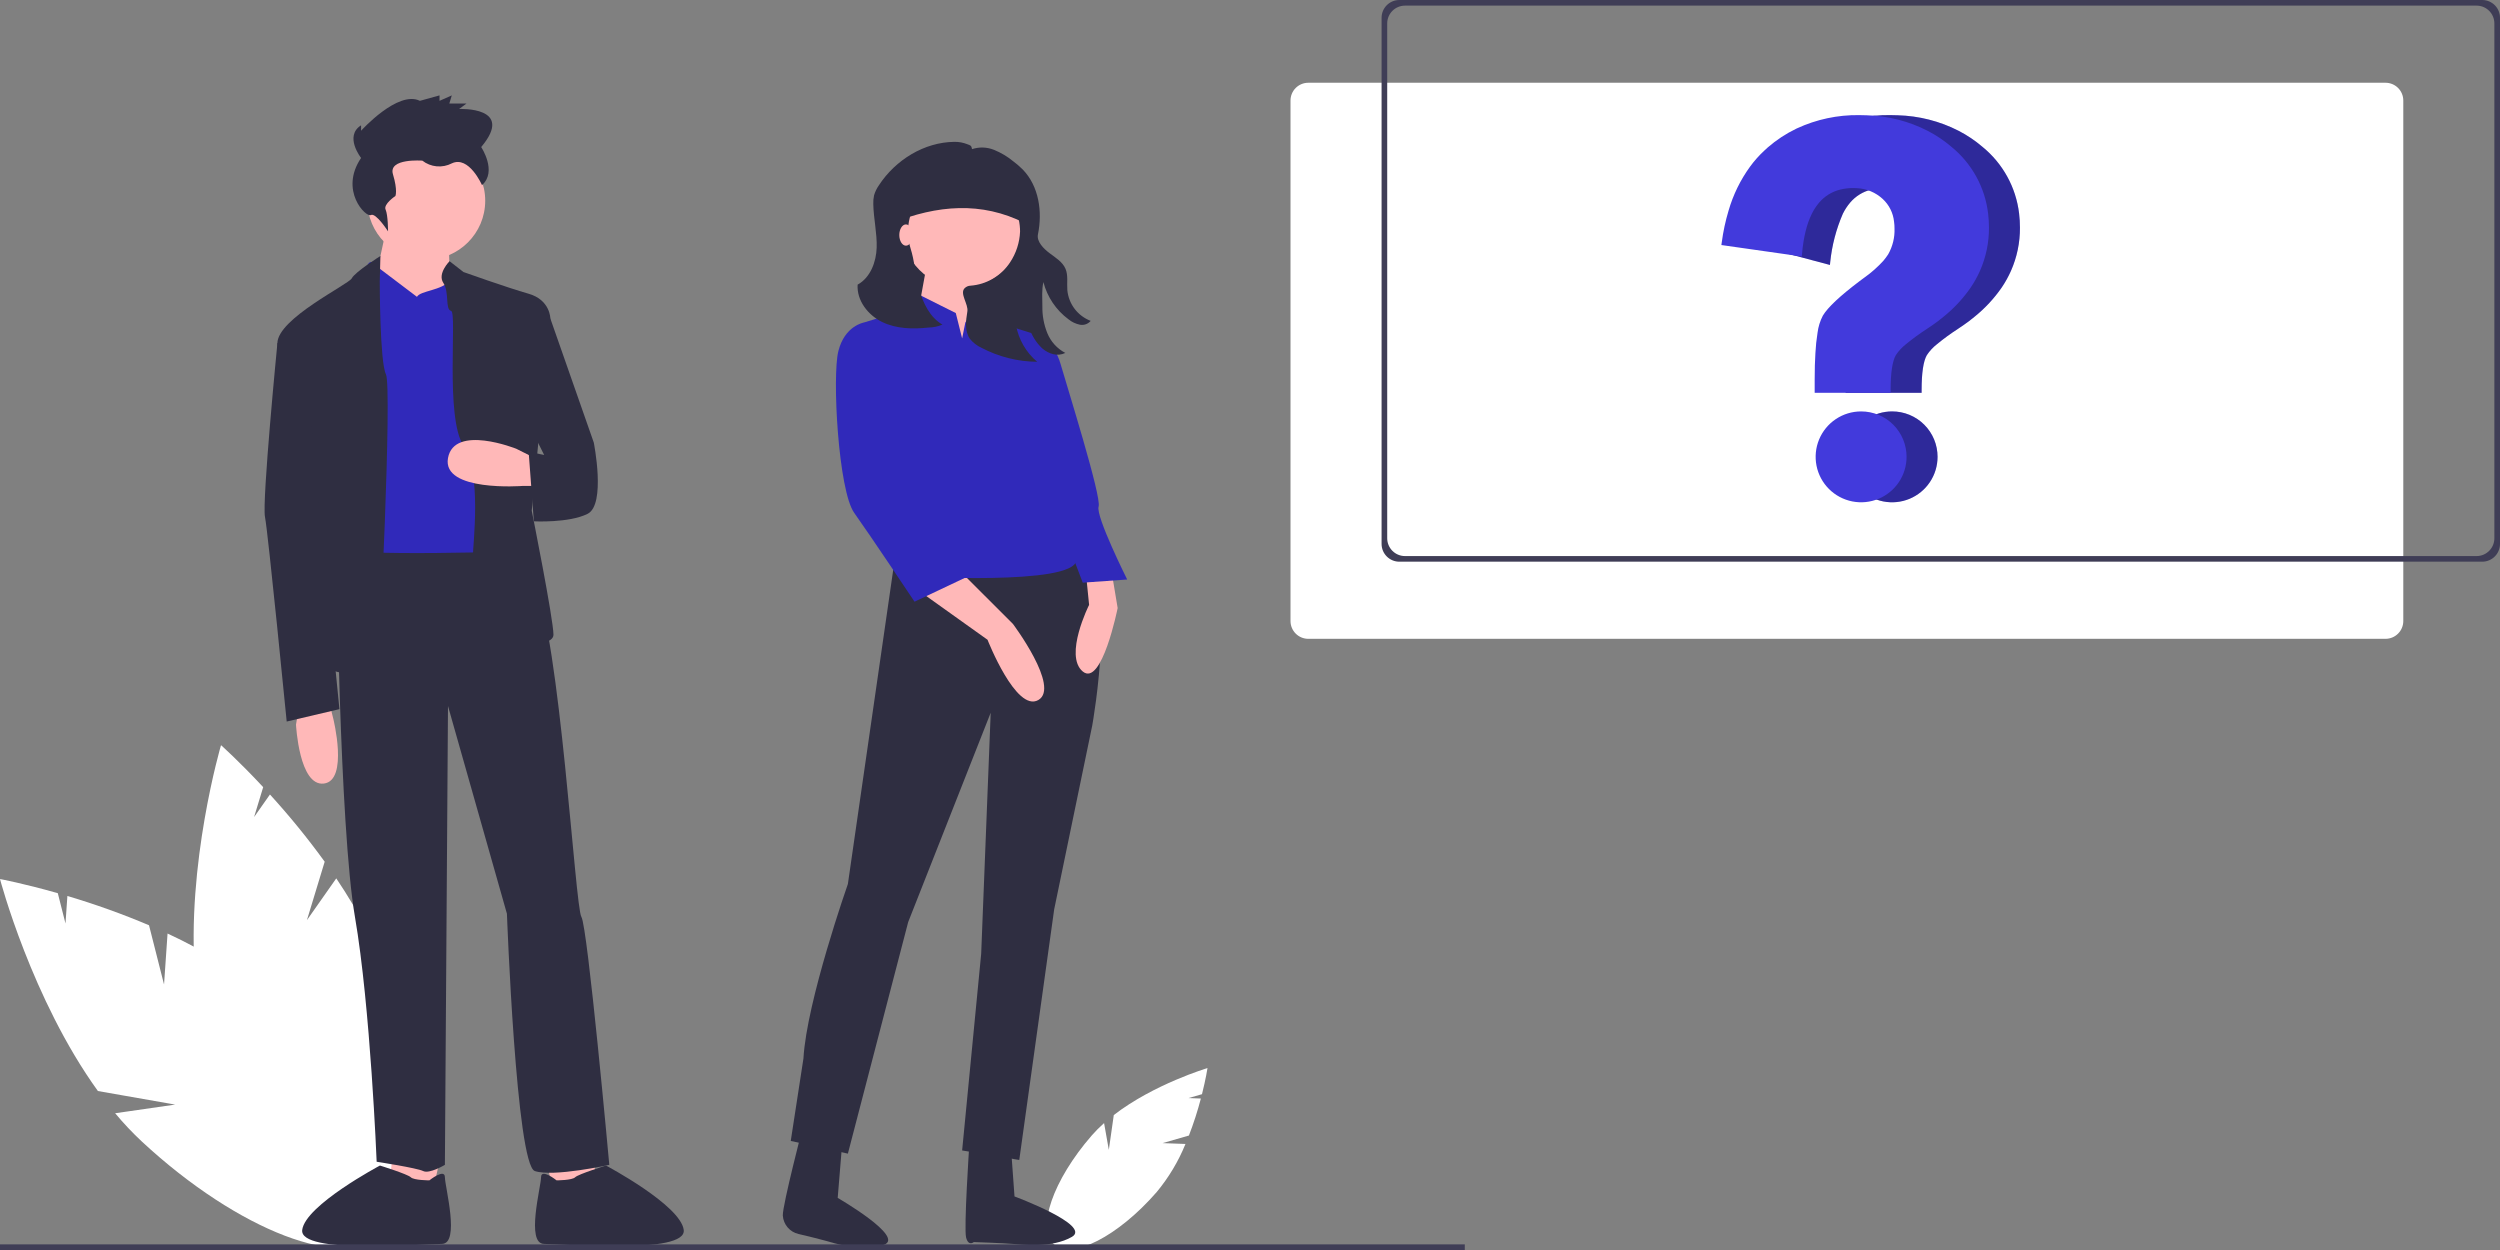 <svg width="562" height="281" viewBox="0 0 562 281" fill="none" xmlns="http://www.w3.org/2000/svg">
<rect x="0" y="0" width="562" height="281" fill="#808080" stroke="none"/>
<g clip-path="url(#clip0)">
<path d="M536.26 18.603H294.106C291.897 18.603 290.106 20.394 290.106 22.603V139.607C290.106 141.816 291.897 143.607 294.106 143.607H536.26C538.469 143.607 540.26 141.816 540.26 139.607V22.603C540.26 20.394 538.469 18.603 536.26 18.603Z" fill="white"/>
<path d="M261.345 256.975L267.27 255.268C268.321 252.548 269.218 249.77 269.956 246.948L267.174 246.847L270.207 245.973C271.086 242.475 271.446 240.103 271.446 240.103C271.446 240.103 259.429 243.679 250.38 250.659L249.264 258.488L248.196 252.469C247.211 253.342 246.282 254.276 245.415 255.266C236.703 265.276 232.912 276.235 236.947 279.742C240.982 283.25 251.316 277.979 260.028 267.969C262.724 264.718 264.905 261.074 266.496 257.163L261.345 256.975Z" fill="white"/>
<path d="M36.876 221.309L33.499 207.997C27.511 205.461 21.385 203.264 15.149 201.418L14.723 207.604L12.994 200.789C5.261 198.582 -1.52588e-05 197.61 -1.52588e-05 197.61C-1.52588e-05 197.61 7.106 224.616 22.011 245.264L39.378 248.312L25.886 250.257C27.762 252.512 29.777 254.647 31.921 256.649C53.603 276.763 77.753 285.991 85.861 277.261C93.97 268.531 82.966 245.148 61.283 225.034C54.562 218.798 46.118 213.795 37.666 209.856L36.876 221.309Z" fill="white"/>
<path d="M68.995 206.853L72.989 193.713C69.175 188.448 65.066 183.403 60.684 178.601L57.119 183.676L59.164 176.948C53.685 171.064 49.684 167.514 49.684 167.514C49.684 167.514 41.8 194.305 43.88 219.679L57.17 231.261L44.615 225.955C45.054 228.855 45.676 231.724 46.475 234.545C54.633 262.964 70.534 283.34 81.99 280.055C93.446 276.771 96.12 251.069 87.962 222.65C85.433 213.84 80.793 205.194 75.594 197.456L68.995 206.853Z" fill="white"/>
<path d="M123.023 261.859L124.418 268.131L134.18 267.434L133.482 260.465L123.023 261.859Z" fill="#FFB8B8"/>
<path d="M98.618 261.859L97.223 268.131L87.46 267.434L88.158 260.465L98.618 261.859Z" fill="#FFB8B8"/>
<path d="M95.828 58.368C103.145 58.368 109.077 52.44 109.077 45.127C109.077 37.815 103.145 31.887 95.828 31.887C88.511 31.887 82.58 37.815 82.58 45.127C82.58 52.44 88.511 58.368 95.828 58.368Z" fill="#FFB8B8"/>
<path d="M87.46 48.612L83.975 64.641L101.406 70.215L100.709 50.006L87.46 48.612Z" fill="#FFB8B8"/>
<path d="M93.736 66.731L84.963 60.093C84.963 60.093 83.277 57.672 82.58 59.762C81.882 61.853 75.607 69.519 75.607 69.519L80.488 126.663L117.444 127.36C117.444 127.36 103.003 60.745 101.159 63.041C99.315 65.337 94.434 65.337 93.736 66.731Z" fill="#3029BA"/>
<path d="M101.058 58.717C101.058 58.717 98.269 61.504 99.663 63.595C101.058 65.686 100.012 69.562 101.407 69.889C102.801 70.215 100.012 93.909 104.196 100.182C108.38 106.453 106.288 122.482 106.288 125.269C106.288 128.057 110.471 144.782 110.471 144.782C110.471 144.782 124.417 146.176 124.417 142.692C124.417 139.207 119.536 114.816 119.536 114.816L123.72 71.609C123.72 71.609 123.72 67.428 118.839 66.034C113.958 64.64 104.196 61.156 104.196 61.156L101.058 58.717Z" fill="#2F2E41"/>
<path d="M120.931 109.241H117.444C117.444 109.241 99.315 110.635 100.709 102.969C102.104 95.303 116.05 100.878 116.05 100.878L120.234 102.969L120.931 109.241Z" fill="#FFB8B8"/>
<path d="M85.518 57.545C85.518 57.545 79.79 61.156 79.093 62.55C78.396 63.944 62.358 71.609 62.358 77.184C62.358 82.759 67.239 89.031 67.239 89.031L73.515 150.357C73.515 150.357 83.974 153.842 84.672 151.054C85.369 148.267 88.158 86.941 86.763 84.153C85.369 81.366 85.369 63.247 85.369 63.247L85.518 57.545Z" fill="#2F2E41"/>
<path d="M67.239 158.72L66.542 162.901C66.542 162.901 67.239 176.839 72.818 176.142C78.396 175.445 74.909 161.508 74.909 161.508L74.212 158.72H67.239Z" fill="#FFB8B8"/>
<path d="M75.607 123.179C75.607 123.179 76.304 185.899 79.791 206.108C83.277 226.318 84.672 261.162 84.672 261.162C84.672 261.162 93.736 262.556 95.131 263.253C96.526 263.95 100.012 261.859 100.012 261.859L100.709 158.72L113.958 205.411C113.958 205.411 116.05 261.859 120.234 263.253C124.417 264.647 136.969 261.859 136.969 261.859C136.969 261.859 132.088 208.199 130.693 206.108C129.298 204.018 125.812 142.692 120.234 131.542L118.142 123.876C118.142 123.876 78.396 125.27 75.607 123.179Z" fill="#2F2E41"/>
<path d="M125.115 265.344C125.115 265.344 121.628 262.556 121.628 264.647C121.628 266.737 118.142 279.63 122.325 279.63C126.509 279.63 154.401 282.069 153.704 276.494C153.006 270.919 136.227 262.016 136.227 262.016C136.227 262.016 129.996 263.95 129.298 264.647C128.601 265.344 125.115 265.344 125.115 265.344Z" fill="#2F2E41"/>
<path d="M96.526 265.344C96.526 265.344 100.012 262.556 100.012 264.647C100.012 266.737 103.499 279.63 99.315 279.63C95.131 279.63 67.239 282.069 67.936 276.494C68.634 270.919 85.413 262.016 85.413 262.016C85.413 262.016 91.644 263.95 92.342 264.647C93.039 265.344 96.526 265.344 96.526 265.344Z" fill="#2F2E41"/>
<path d="M118.839 70.913L123.72 71.609L133.482 99.485C133.482 99.485 136.271 113.423 132.088 115.513C127.904 117.604 120.007 117.195 120.007 117.195L118.839 101.576L122.325 102.272L118.839 95.304V70.913Z" fill="#2F2E41"/>
<path d="M65.845 74.397L62.358 77.184C62.358 77.184 58.872 112.725 59.569 116.21C60.266 119.694 64.45 162.204 64.45 162.204L76.304 159.417L67.936 75.094L65.845 74.397Z" fill="#2F2E41"/>
<path d="M81.171 35.504C81.171 35.504 77.314 30.613 81.171 28.168V29.391C81.171 29.391 89.437 20.221 94.396 22.667L98.805 21.444V22.667L101.56 21.444L101.009 23.278H104.866L103.213 24.501C103.213 24.501 115.887 23.889 108.172 33.059C108.172 33.059 111.839 38.556 108.353 41.615C108.353 41.615 105.417 34.893 101.56 36.727C100.515 37.269 99.336 37.499 98.164 37.391C96.992 37.282 95.875 36.84 94.948 36.115C94.948 36.115 87.233 35.504 88.335 39.172C89.437 42.84 88.886 44.062 88.886 44.062C88.886 44.062 86.131 45.896 86.682 47.118C87.233 48.341 87.233 52.009 87.233 52.009C87.233 52.009 84.478 47.73 83.376 48.341C82.273 48.952 76.212 42.84 81.171 35.504Z" fill="#2F2E41"/>
<path d="M232.341 79.273L203.022 80L199.075 45.06H232.341V79.273Z" fill="#2F2E41"/>
<path d="M201.305 124.567L190.603 198.725C190.603 198.725 181.328 225.109 180.614 237.944L177.761 256.483L190.603 259.336L204.159 207.282L222.71 160.22L220.569 214.413L216.288 258.623L229.131 260.762L236.979 204.43L245.541 163.072C245.541 163.072 251.962 127.419 241.974 123.854L201.305 124.567Z" fill="#2F2E41"/>
<path d="M189.744 251.933L188.316 269.288C188.316 269.288 203.599 278.119 198.696 279.83C193.792 281.542 187.08 279.34 185.707 278.951C184.258 278.54 181.551 277.885 179.503 277.4C178.555 277.183 177.701 276.668 177.068 275.931C176.434 275.194 176.053 274.274 175.981 273.304L175.977 273.241C175.853 271.105 180.674 252.546 180.674 252.546L189.744 251.933Z" fill="#2F2E41"/>
<path d="M226.858 252.367L228.061 268.962C228.061 268.962 245.464 275.424 240.978 278.041C236.492 280.658 229.483 279.778 228.061 279.658C225.439 279.437 218.915 279.217 218.915 279.217C218.915 279.217 217.709 280.261 217.179 278.188C216.65 276.116 217.885 257.6 217.885 257.6L226.858 252.367Z" fill="#2F2E41"/>
<path d="M216.288 64.67C223.775 64.67 229.845 58.604 229.845 51.121C229.845 43.639 223.775 37.573 216.288 37.573C208.802 37.573 202.732 43.639 202.732 51.121C202.732 58.604 208.802 64.67 216.288 64.67Z" fill="#FFB8B8"/>
<path d="M208.44 58.965L205.586 74.653L217.715 80.357L220.569 60.392L208.44 58.965Z" fill="#FFB8B8"/>
<path d="M207.013 133.124L221.996 143.82C221.996 143.82 228.418 160.22 233.412 157.368C238.406 154.516 227.704 140.254 227.704 140.254L215.575 128.132L207.013 133.124Z" fill="#FFB8B8"/>
<path d="M249.822 128.132L251.249 136.689C251.249 136.689 247.682 154.516 243.401 150.95C239.12 147.385 244.828 135.976 244.828 135.976L244.114 128.845L249.822 128.132Z" fill="#FFB8B8"/>
<path d="M216.288 76.079L214.861 70.374L206.3 66.096L203.446 69.661L194.171 72.513L204.873 129.558C204.873 129.558 241.26 131.697 241.974 125.993C242.687 120.288 234.839 104.601 234.839 104.601C234.839 104.601 236.979 96.757 236.266 92.479L233.412 75.365L221.996 71.8L219.389 68.648L217.002 72.513L216.288 76.079Z" fill="#3029BA"/>
<path d="M196.311 73.94L194.171 72.513C194.171 72.513 189.89 73.227 188.463 78.931C187.036 84.635 188.463 110.306 192.03 115.297C195.598 120.289 205.586 135.263 205.586 135.263L219.142 128.845L204.873 112.445L201.305 91.766L196.311 73.94Z" fill="#3029BA"/>
<path d="M227.704 76.792L233.412 75.366C233.412 75.366 236.979 76.792 238.406 81.783C239.833 86.775 247.682 111.732 246.968 113.871C246.255 116.01 253.389 130.272 253.389 130.272L243.401 130.985L237.693 116.01L231.985 101.036L227.704 76.792Z" fill="#3029BA"/>
<path d="M192.793 63.987C195.652 62.419 196.982 58.897 197.077 55.639C197.172 52.38 196.381 49.156 196.319 45.897C196.287 45.23 196.344 44.562 196.488 43.91C196.726 43.101 197.095 42.337 197.582 41.648C201.299 35.955 207.762 31.95 214.569 31.887C215.552 31.874 216.529 32.054 217.443 32.415C218.147 32.697 218.377 32.663 218.512 33.526C220.125 32.994 221.873 33.05 223.449 33.683C225.009 34.317 226.465 35.183 227.766 36.252C228.539 36.827 229.269 37.459 229.948 38.141C233.546 41.866 234.374 47.606 233.332 52.677C232.993 54.325 234.619 55.917 235.964 56.929C237.309 57.942 238.862 58.872 239.523 60.42C240.158 61.909 239.809 63.612 239.937 65.226C240.081 66.752 240.648 68.207 241.575 69.427C242.503 70.647 243.753 71.585 245.184 72.133C244.892 72.482 244.511 72.746 244.081 72.897C243.651 73.049 243.189 73.081 242.742 72.991C241.81 72.795 240.937 72.38 240.197 71.78C237.413 69.718 235.421 66.764 234.554 63.411C234.158 65.207 234.312 67.06 234.326 68.898C234.292 70.95 234.67 72.988 235.438 74.891C236.22 76.804 237.651 78.379 239.481 79.34C237.716 80.204 235.772 79.578 234.277 78.304C232.844 76.945 231.808 75.22 231.282 73.317C230.279 70.279 229.872 67.076 230.084 63.884C228.442 66.645 227.842 69.902 228.392 73.067C228.967 76.293 230.652 79.217 233.157 81.332C228.79 81.295 224.495 80.214 220.631 78.179C219.633 77.728 218.754 77.051 218.062 76.202C216.818 74.478 217.112 72.127 217.461 70.031C217.737 68.373 215.664 65.977 216.851 64.787C217.204 64.439 217.675 64.236 218.17 64.22C219.955 64.087 221.685 63.545 223.227 62.637C224.769 61.729 226.081 60.478 227.063 58.983C228.431 56.926 229.209 54.533 229.31 52.065C229.309 50.253 228.917 48.462 228.16 46.816C227.402 45.169 226.298 43.706 224.923 42.525C223.548 41.343 221.934 40.473 220.191 39.973C218.448 39.473 216.618 39.355 214.825 39.627C213.033 39.899 211.32 40.554 209.804 41.549C208.288 42.543 207.005 43.853 206.042 45.389C205.08 46.924 204.46 48.65 204.226 50.447C203.992 52.243 204.149 54.07 204.686 55.801C205.114 57.193 205.421 58.621 205.603 60.066C205.818 61.744 206.159 63.403 206.625 65.029C207.523 68.153 209.044 71.342 211.859 72.972C210.875 73.393 209.817 73.617 208.746 73.631C205.215 74.019 201.5 73.934 198.303 72.383C195.106 70.833 192.565 67.531 192.793 63.987Z" fill="#2F2E41"/>
<path d="M200.5 50.156C210.644 46.093 220.644 45.226 230.383 50.156V41.966C230.383 40.551 229.821 39.195 228.82 38.194C227.819 37.194 226.462 36.632 225.046 36.632H204.717C204.163 36.632 203.615 36.741 203.103 36.953C202.592 37.165 202.127 37.475 201.735 37.866C201.344 38.258 201.033 38.722 200.821 39.233C200.609 39.745 200.5 40.293 200.5 40.846V50.156Z" fill="#2F2E41"/>
<path d="M203.657 55.228C204.482 55.228 205.152 54.157 205.152 52.837C205.152 51.517 204.482 50.446 203.657 50.446C202.831 50.446 202.162 51.517 202.162 52.837C202.162 54.157 202.831 55.228 203.657 55.228Z" fill="#FFB8B8"/>
<path d="M329.285 279.734H0V281H329.285V279.734Z" fill="#3F3D56"/>
<path d="M562 122.27C562 124.479 560.209 126.27 558 126.27H314.579C312.369 126.27 310.579 124.479 310.579 122.27V4C310.579 1.791 312.369 0 314.579 0H558C560.209 0 562 1.791 562 4V122.27ZM311.845 121.004C311.845 123.213 313.636 125.004 315.845 125.004H556.734C558.943 125.004 560.734 123.213 560.734 121.004V5.266C560.734 3.057 558.943 1.266 556.734 1.266H315.845C313.636 1.266 311.845 3.057 311.845 5.266V121.004Z" fill="#3F3D56"/>
<path d="M435.561 102.708C435.56 104.728 434.959 106.702 433.836 108.38C432.712 110.058 431.116 111.366 429.249 112.139C427.382 112.911 425.328 113.112 423.346 112.718C421.364 112.324 419.544 111.351 418.115 109.923C416.687 108.495 415.713 106.676 415.319 104.696C414.924 102.715 415.126 100.662 415.899 98.796C416.671 96.93 417.98 95.335 419.659 94.212C421.339 93.089 423.314 92.489 425.334 92.488C426.678 92.484 428.01 92.746 429.252 93.258C430.495 93.77 431.624 94.523 432.574 95.473C433.525 96.423 434.278 97.551 434.79 98.793C435.303 100.034 435.565 101.365 435.561 102.708Z" fill="#423ADC"/>
<path opacity="0.3" d="M435.561 102.708C435.56 104.728 434.959 106.702 433.836 108.38C432.712 110.058 431.116 111.366 429.249 112.139C427.382 112.911 425.328 113.112 423.346 112.718C421.364 112.324 419.544 111.351 418.115 109.923C416.687 108.495 415.713 106.676 415.319 104.696C414.924 102.715 415.126 100.662 415.899 98.796C416.671 96.93 417.98 95.335 419.659 94.212C421.339 93.089 423.314 92.489 425.334 92.488C426.678 92.484 428.01 92.746 429.252 93.258C430.495 93.77 431.624 94.523 432.574 95.473C433.525 96.423 434.278 97.551 434.79 98.793C435.303 100.034 435.565 101.365 435.561 102.708Z" fill="black"/>
<path d="M454.083 51.187C454.103 54.527 453.414 57.833 452.063 60.888C451.478 62.203 450.777 63.464 449.967 64.654C448.29 67.077 446.277 69.251 443.99 71.109C443.597 71.438 443.166 71.78 442.59 72.223C441.868 72.761 441.064 73.324 440.139 73.932C438.507 74.987 436.936 76.134 435.434 77.368C434.544 78.062 433.772 78.896 433.148 79.837C432.37 81.197 431.977 83.83 431.977 87.665V88.298H414.905V85.336C414.905 83.02 414.962 81.071 415.069 79.374C415.147 77.838 415.308 76.306 415.551 74.786C415.718 73.45 416.121 72.153 416.741 70.957C417.862 69.09 420.566 66.553 424.999 63.198C425.189 63.059 425.379 62.914 425.575 62.768C425.759 62.642 425.936 62.508 426.119 62.369C427.655 61.279 429.069 60.027 430.337 58.635C430.707 58.202 431.05 57.745 431.363 57.268L431.445 57.142C432.438 55.385 432.924 53.387 432.851 51.37C432.856 50.86 432.822 50.35 432.75 49.845C432.553 47.875 431.638 46.046 430.179 44.706C428.596 43.256 426.555 42.405 424.41 42.301C424.137 42.276 423.884 42.269 423.624 42.269C422.615 42.264 421.609 42.383 420.629 42.624C418.792 43.077 417.144 44.095 415.918 45.535C415.268 46.302 414.715 47.146 414.272 48.047C412.776 51.497 411.819 55.155 411.435 58.895L411.371 59.559L395.3 55.281V48.199C395.376 47.915 395.458 47.63 395.547 47.351C396.573 43.8 398.207 40.453 400.378 37.46C401.306 36.189 402.351 35.009 403.5 33.934C403.772 33.662 404.07 33.397 404.368 33.137C406.301 31.459 408.45 30.046 410.757 28.935L410.96 28.84C415.329 26.822 420.097 25.809 424.91 25.878C425.41 25.878 425.999 25.884 426.582 25.916C431.365 26.037 436.059 27.233 440.317 29.416C442.228 30.405 444.02 31.611 445.655 33.011C450.243 36.748 453.197 42.122 453.893 47.997C454.02 49.055 454.084 50.12 454.083 51.187Z" fill="#423ADC"/>
<path opacity="0.3" d="M454.083 51.187C454.103 54.527 453.414 57.833 452.063 60.888C451.478 62.203 450.777 63.464 449.967 64.654C448.29 67.077 446.277 69.251 443.99 71.109C443.597 71.438 443.166 71.78 442.59 72.223C441.868 72.761 441.064 73.324 440.139 73.932C438.507 74.987 436.936 76.134 435.434 77.368C434.544 78.062 433.772 78.896 433.148 79.837C432.37 81.197 431.977 83.83 431.977 87.665V88.298H414.905V85.336C414.905 83.02 414.962 81.071 415.069 79.374C415.147 77.838 415.308 76.306 415.551 74.786C415.718 73.45 416.121 72.153 416.741 70.957C417.862 69.09 420.566 66.553 424.999 63.198C425.189 63.059 425.379 62.914 425.575 62.768C425.759 62.642 425.936 62.508 426.119 62.369C427.655 61.279 429.069 60.027 430.337 58.635C430.707 58.202 431.05 57.745 431.363 57.268L431.445 57.142C432.438 55.385 432.924 53.387 432.851 51.37C432.856 50.86 432.822 50.35 432.75 49.845C432.553 47.875 431.638 46.046 430.179 44.706C428.596 43.256 426.555 42.405 424.41 42.301C424.137 42.276 423.884 42.269 423.624 42.269C422.615 42.264 421.609 42.383 420.629 42.624C418.792 43.077 417.144 44.095 415.918 45.535C415.268 46.302 414.715 47.146 414.272 48.047C412.776 51.497 411.819 55.155 411.435 58.895L411.371 59.559L395.3 55.281V48.199C395.376 47.915 395.458 47.63 395.547 47.351C396.573 43.8 398.207 40.453 400.378 37.46C401.306 36.189 402.351 35.009 403.5 33.934C403.772 33.662 404.07 33.397 404.368 33.137C406.301 31.459 408.45 30.046 410.757 28.935L410.96 28.84C415.329 26.822 420.097 25.809 424.91 25.878C425.41 25.878 425.999 25.884 426.582 25.916C431.365 26.037 436.059 27.233 440.317 29.416C442.228 30.405 444.02 31.611 445.655 33.011C450.243 36.748 453.197 42.122 453.893 47.997C454.02 49.055 454.084 50.12 454.083 51.187Z" fill="black"/>
<path d="M428.596 102.708C428.594 104.728 427.994 106.702 426.87 108.38C425.747 110.058 424.151 111.366 422.284 112.139C420.416 112.911 418.362 113.112 416.381 112.718C414.399 112.324 412.579 111.351 411.15 109.923C409.721 108.495 408.748 106.676 408.353 104.696C407.959 102.715 408.16 100.662 408.933 98.796C409.706 96.93 411.014 95.335 412.694 94.212C414.373 93.089 416.348 92.489 418.369 92.488C419.713 92.484 421.044 92.746 422.287 93.258C423.529 93.77 424.658 94.523 425.609 95.473C426.559 96.423 427.312 97.551 427.825 98.793C428.337 100.034 428.599 101.365 428.596 102.708Z" fill="#423ADC"/>
<path d="M447.118 51.187C447.137 54.527 446.449 57.833 445.098 60.888C444.513 62.203 443.811 63.464 443.002 64.654C441.324 67.077 439.312 69.251 437.024 71.109C436.631 71.438 436.201 71.78 435.624 72.223C434.903 72.761 434.098 73.324 433.174 73.932C431.541 74.987 429.97 76.134 428.469 77.368C427.578 78.062 426.806 78.896 426.183 79.837C425.404 81.197 425.011 83.83 425.011 87.665V88.298H407.939V85.336C407.939 83.02 407.996 81.071 408.104 79.374C408.181 77.838 408.342 76.306 408.585 74.786C408.752 73.45 409.155 72.153 409.775 70.957C410.896 69.09 413.6 66.553 418.033 63.198C418.223 63.059 418.413 62.914 418.609 62.768C418.793 62.642 418.97 62.508 419.154 62.369C420.689 61.279 422.103 60.027 423.371 58.635C423.742 58.202 424.084 57.745 424.397 57.268L424.479 57.142C425.472 55.385 425.959 53.387 425.885 51.37C425.89 50.86 425.856 50.35 425.784 49.845C425.587 47.875 424.672 46.046 423.213 44.706C421.63 43.256 419.589 42.405 417.444 42.301C417.172 42.276 416.919 42.269 416.659 42.269C415.65 42.264 414.644 42.383 413.664 42.624C411.827 43.077 410.179 44.095 408.952 45.535C408.302 46.302 407.749 47.146 407.306 48.047C406.166 50.319 405.425 53.332 405.102 56.996L405.039 57.661L386.966 55.085L387.055 54.458C387.372 52.052 387.883 49.676 388.581 47.351C389.607 43.8 391.242 40.453 393.413 37.46C394.34 36.189 395.386 35.009 396.534 33.934C396.807 33.662 397.104 33.397 397.402 33.137C399.336 31.459 401.484 30.046 403.791 28.935L403.994 28.84C408.364 26.822 413.131 25.809 417.944 25.878C418.445 25.878 419.033 25.884 419.616 25.916C424.399 26.037 429.094 27.233 433.351 29.416C435.263 30.405 437.054 31.611 438.689 33.011C443.277 36.748 446.232 42.122 446.928 47.997C447.055 49.055 447.118 50.12 447.118 51.187Z" fill="#423ADC"/>
</g>
<defs>
<clipPath id="clip0">
<rect width="562" height="281" fill="white"/>
</clipPath>
</defs>
</svg>
